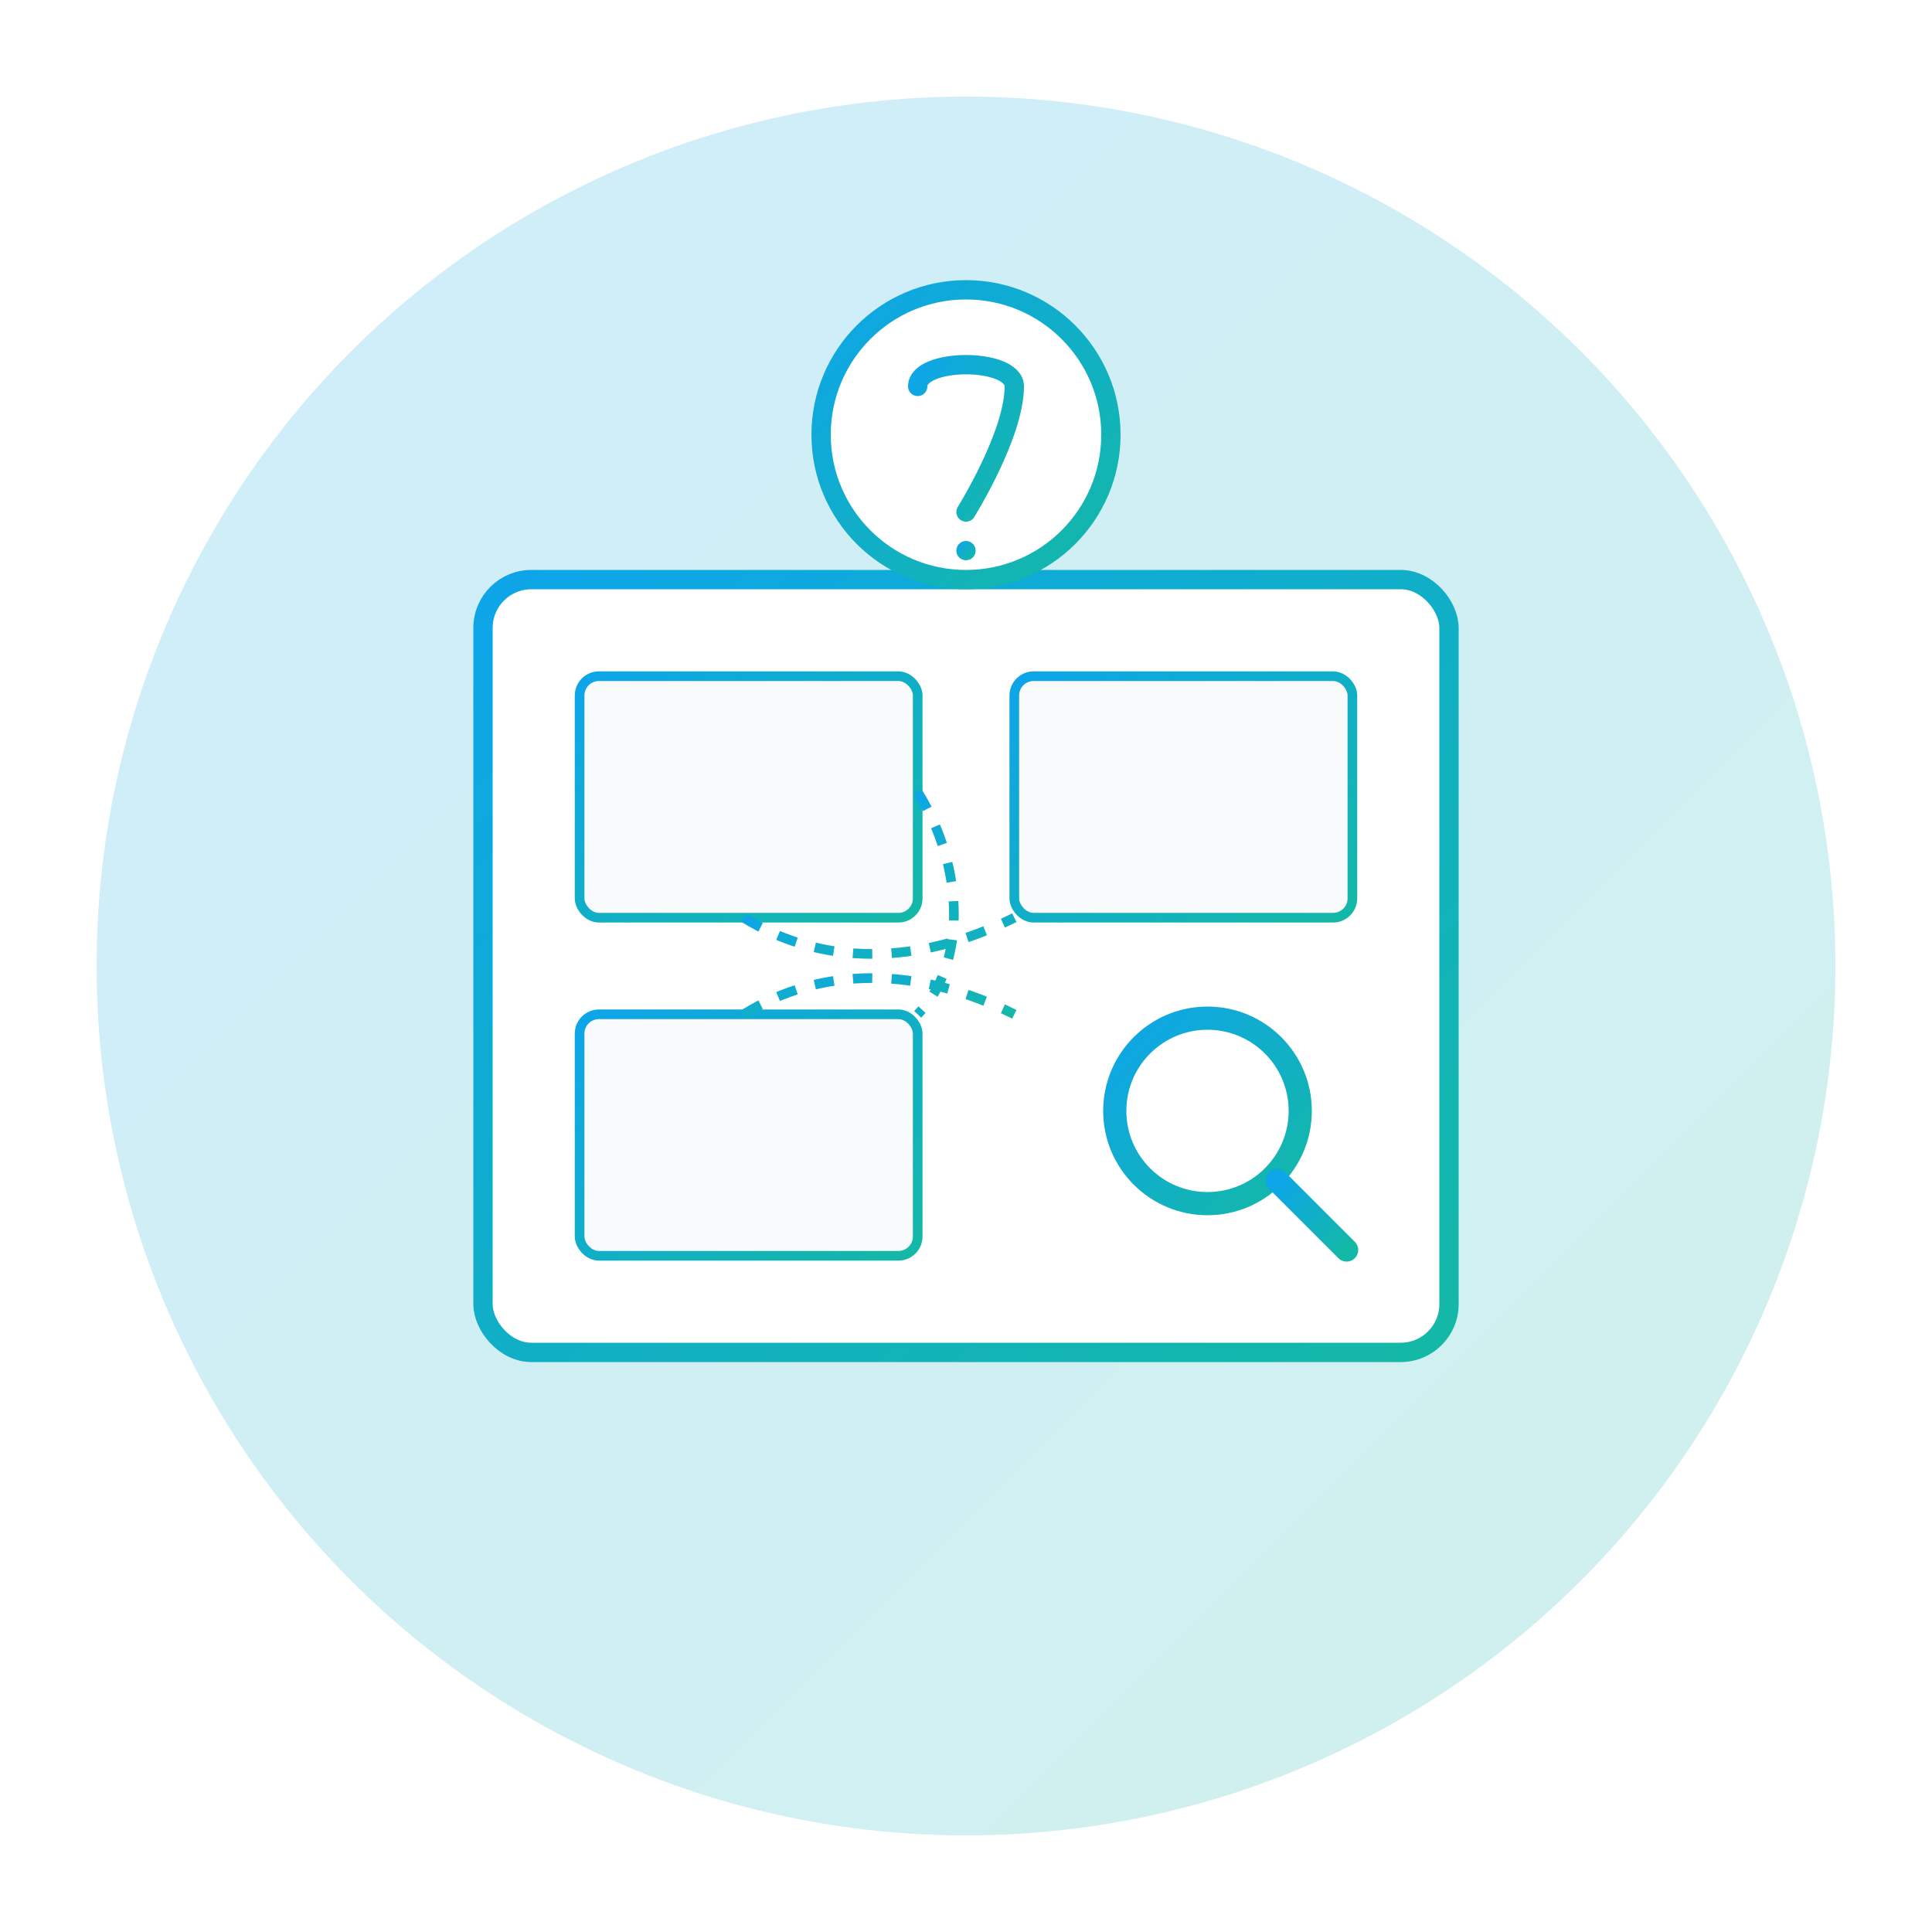 <svg xmlns="http://www.w3.org/2000/svg" viewBox="0 0 200 200" width="100" height="100">
  <!-- Background gradient -->
  <defs>
    <linearGradient id="bgGradient" x1="0%" y1="0%" x2="100%" y2="100%">
      <stop offset="0%" stop-color="#0EA5E9" stop-opacity="0.2" />
      <stop offset="100%" stop-color="#14B8A6" stop-opacity="0.2" />
    </linearGradient>
    <linearGradient id="iconGradient" x1="0%" y1="0%" x2="100%" y2="100%">
      <stop offset="0%" stop-color="#0EA5E9" />
      <stop offset="100%" stop-color="#14B8A6" />
    </linearGradient>
    <filter id="shadow" x="-20%" y="-20%" width="140%" height="140%">
      <feDropShadow dx="2" dy="2" stdDeviation="3" flood-color="#000" flood-opacity="0.3" />
    </filter>
    <filter id="glow" x="-50%" y="-50%" width="200%" height="200%">
      <feGaussianBlur stdDeviation="1" result="blur" />
      <feComposite in="SourceGraphic" in2="blur" operator="over" />
    </filter>
  </defs>
  
  <!-- Background circle -->
  <circle cx="100" cy="100" r="90" fill="url(#bgGradient)" />
  
  <!-- ContextClue elements -->
  <g filter="url(#shadow)">
    <!-- Knowledge base representation -->
    <rect x="50" y="60" width="100" height="80" rx="5" fill="white" stroke="url(#iconGradient)" stroke-width="2" />
    
    <!-- Document/content elements -->
    <rect x="60" y="70" width="35" height="25" rx="2" fill="#f8fafc" stroke="url(#iconGradient)" stroke-width="1" />
    <line x1="65" y1="75" x2="90" y2="75" stroke="url(#iconGradient)" stroke-width="1" />
    <line x1="65" y1="80" x2="85" y2="80" stroke="url(#iconGradient)" stroke-width="1" />
    <line x1="65" y1="85" x2="90" y2="85" stroke="url(#iconGradient)" stroke-width="1" />
    <line x1="65" y1="90" x2="80" y2="90" stroke="url(#iconGradient)" stroke-width="1" />
    
    <rect x="105" y="70" width="35" height="25" rx="2" fill="#f8fafc" stroke="url(#iconGradient)" stroke-width="1" />
    <line x1="110" y1="75" x2="135" y2="75" stroke="url(#iconGradient)" stroke-width="1" />
    <line x1="110" y1="80" x2="130" y2="80" stroke="url(#iconGradient)" stroke-width="1" />
    <line x1="110" y1="85" x2="135" y2="85" stroke="url(#iconGradient)" stroke-width="1" />
    <line x1="110" y1="90" x2="125" y2="90" stroke="url(#iconGradient)" stroke-width="1" />
    
    <rect x="60" y="105" width="35" height="25" rx="2" fill="#f8fafc" stroke="url(#iconGradient)" stroke-width="1" />
    <line x1="65" y1="110" x2="90" y2="110" stroke="url(#iconGradient)" stroke-width="1" />
    <line x1="65" y1="115" x2="85" y2="115" stroke="url(#iconGradient)" stroke-width="1" />
    <line x1="65" y1="120" x2="90" y2="120" stroke="url(#iconGradient)" stroke-width="1" />
    <line x1="65" y1="125" x2="80" y2="125" stroke="url(#iconGradient)" stroke-width="1" />
    
    <!-- Magnifying glass (search) -->
    <g transform="translate(125, 115) scale(0.8)" filter="url(#glow)">
      <circle cx="0" cy="0" r="12" fill="none" stroke="url(#iconGradient)" stroke-width="3" />
      <line x1="9" y1="9" x2="18" y2="18" stroke="url(#iconGradient)" stroke-width="3" stroke-linecap="round" />
    </g>
    
    <!-- Connection lines representing semantic relationships -->
    <path d="M77,95 C85,100 95,100 105,95" fill="none" stroke="url(#iconGradient)" stroke-width="1" stroke-dasharray="2,2" />
    <path d="M77,105 C85,100 95,100 105,105" fill="none" stroke="url(#iconGradient)" stroke-width="1" stroke-dasharray="2,2" />
    <path d="M95,82 C100,90 100,100 95,105" fill="none" stroke="url(#iconGradient)" stroke-width="1" stroke-dasharray="2,2" />
    
    <!-- AI assistant element -->
    <g transform="translate(100, 45)">
      <circle cx="0" cy="0" r="15" fill="white" stroke="url(#iconGradient)" stroke-width="2" />
      <path d="M-5,-5 C-5,-8 5,-8 5,-5 C5,0 0,8 0,8" fill="none" stroke="url(#iconGradient)" stroke-width="2" stroke-linecap="round" />
      <circle cx="0" cy="12" r="1" fill="url(#iconGradient)" />
    </g>
    
    <!-- Connection from AI to knowledge base -->
    <path d="M100,60 L100,70" stroke="url(#iconGradient)" stroke-width="2" stroke-dasharray="3,3" />
  </g>
</svg>
